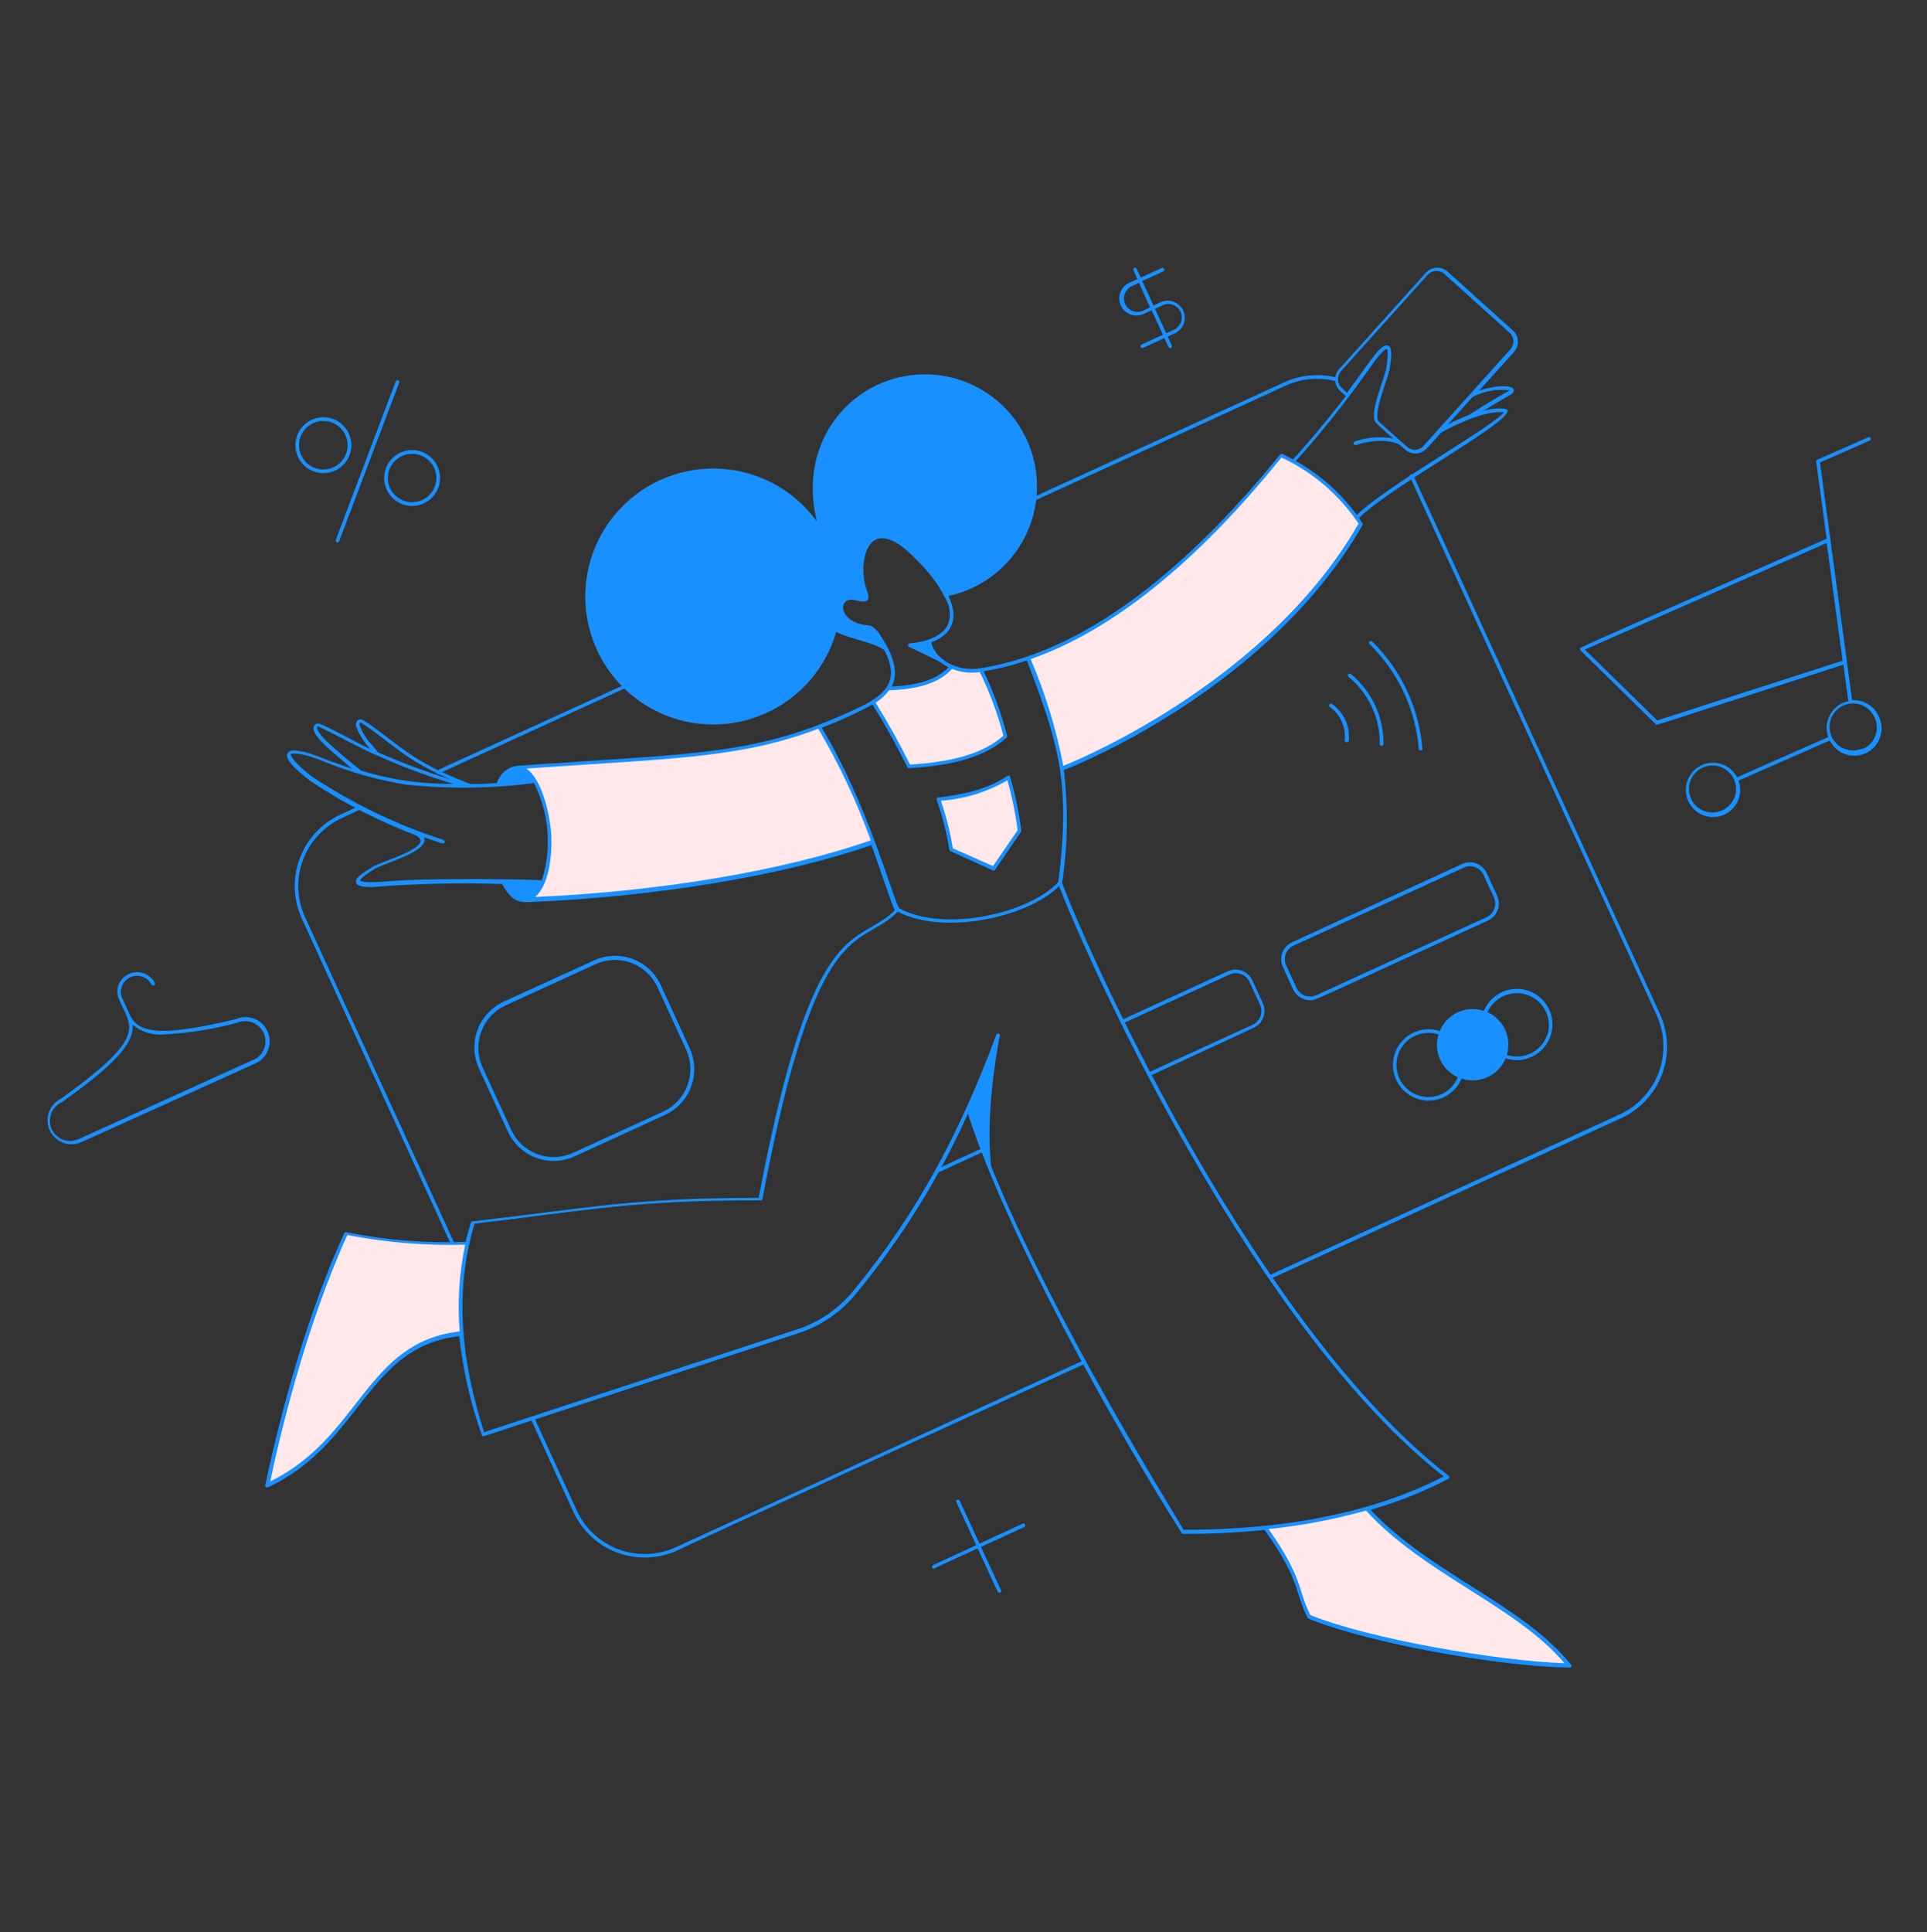 <svg width="400" height="401" viewBox="0 0 400 401" fill="none" xmlns="http://www.w3.org/2000/svg">
<rect x="0" y="0" width="400" height="401" fill="#333333" stroke="none"/>
<path d="M283.78 313.142C295.98 326.582 315.6 333.142 325.62 345.582C312.14 345.322 284.34 340.642 271.78 335.582C269.02 330.442 270.46 327.982 262.68 317.142C269.812 316.395 276.87 315.057 283.78 313.142Z" fill="#FFE7EA"/>
<path d="M95.84 276.682C75.84 278.682 75.28 298.922 55.58 308.142C58.44 294.302 64 273.022 72 255.882C80.276 257.505 88.711 258.176 97.14 257.882C95.758 264.046 95.32 270.385 95.84 276.682Z" fill="#FFE7EA"/>
<path d="M211.6 172.402C211.121 168.661 210.352 164.963 209.3 161.342C204.893 164.008 199.902 165.559 194.76 165.862C195.961 169.261 196.851 172.762 197.42 176.322L206.24 180.202L211.6 172.402Z" fill="#FFE7EA"/>
<path d="M224.9 282.342L140.3 321.102C138.445 321.954 136.44 322.432 134.4 322.509C132.359 322.585 130.324 322.258 128.411 321.546C126.497 320.835 124.743 319.753 123.248 318.362C121.753 316.971 120.547 315.299 119.7 313.442L110.88 294.162C110.838 294.069 110.76 293.997 110.664 293.961C110.569 293.925 110.463 293.929 110.37 293.972C110.277 294.014 110.205 294.092 110.169 294.187C110.134 294.283 110.138 294.389 110.18 294.482L119.02 313.762C119.912 315.706 121.179 317.455 122.748 318.91C124.316 320.364 126.156 321.495 128.162 322.238C130.168 322.981 132.301 323.321 134.438 323.24C136.576 323.158 138.677 322.656 140.62 321.762C140.82 321.662 142.74 320.602 225.22 283.022C225.296 282.971 225.351 282.895 225.375 282.807C225.399 282.72 225.391 282.626 225.353 282.544C225.314 282.462 225.247 282.396 225.164 282.359C225.081 282.322 224.987 282.316 224.9 282.342Z" fill="#1890ff"/>
<path d="M344.56 210.442L293.38 98.682C293.364 98.629 293.338 98.581 293.301 98.54C293.265 98.499 293.221 98.466 293.171 98.444C293.121 98.421 293.067 98.41 293.012 98.41C292.958 98.411 292.904 98.423 292.854 98.447C292.805 98.47 292.761 98.504 292.726 98.546C292.69 98.587 292.664 98.636 292.65 98.689C292.635 98.742 292.632 98.797 292.641 98.851C292.649 98.905 292.67 98.956 292.7 99.002L343.88 210.682C345.591 214.43 345.745 218.704 344.309 222.565C342.873 226.427 339.964 229.562 336.22 231.282L263.46 264.682C263.384 264.72 263.323 264.782 263.286 264.858C263.25 264.935 263.24 265.021 263.259 265.104C263.277 265.187 263.323 265.261 263.388 265.315C263.454 265.369 263.535 265.4 263.62 265.402C263.82 265.402 261 266.642 336.54 232.042C340.463 230.235 343.51 226.947 345.013 222.899C346.516 218.85 346.353 214.371 344.56 210.442Z" fill="#1890ff"/>
<path d="M277.44 78.362C273.821 77.438 269.995 77.784 266.6 79.342L211.76 104.442L211.52 105.382L266.9 80.022C270.138 78.536 273.79 78.211 277.24 79.102C277.289 79.115 277.339 79.118 277.389 79.112C277.439 79.105 277.487 79.089 277.531 79.064C277.575 79.039 277.613 79.006 277.644 78.966C277.674 78.926 277.697 78.88 277.71 78.832C277.723 78.783 277.727 78.732 277.72 78.683C277.714 78.633 277.697 78.584 277.672 78.541C277.647 78.497 277.614 78.459 277.574 78.428C277.534 78.397 277.489 78.375 277.44 78.362Z" fill="#1890ff"/>
<path d="M132 141.022L90.82 159.842C90.765 159.853 90.712 159.877 90.667 159.911C90.622 159.946 90.585 159.99 90.559 160.04C90.534 160.09 90.519 160.146 90.518 160.202C90.516 160.259 90.527 160.315 90.55 160.367C90.573 160.419 90.607 160.465 90.65 160.502C90.693 160.539 90.743 160.566 90.798 160.58C90.853 160.595 90.91 160.598 90.966 160.588C91.021 160.577 91.074 160.555 91.12 160.522L132.56 141.542L132 141.022Z" fill="#1890ff"/>
<path d="M94.24 257.842L63.32 190.342C61.616 186.596 61.465 182.327 62.9 178.47C64.336 174.613 67.241 171.482 70.98 169.762L74.98 167.902C75.073 167.859 75.145 167.782 75.181 167.686C75.216 167.59 75.212 167.484 75.17 167.392C75.128 167.299 75.05 167.227 74.954 167.191C74.859 167.155 74.753 167.159 74.66 167.202L70.66 169.062C66.741 170.872 63.699 174.161 62.199 178.209C60.7 182.258 60.865 186.735 62.66 190.662L93.56 258.142C93.611 258.212 93.685 258.263 93.769 258.286C93.853 258.309 93.942 258.302 94.021 258.267C94.101 258.232 94.166 258.17 94.206 258.093C94.246 258.016 94.258 257.927 94.24 257.842Z" fill="#1890ff"/>
<path d="M262.14 208.202L260 203.562C259.798 203.092 259.505 202.667 259.137 202.311C258.769 201.956 258.335 201.677 257.858 201.491C257.382 201.305 256.873 201.215 256.362 201.227C255.851 201.24 255.347 201.353 254.88 201.562L232.88 211.662C232.804 211.7 232.743 211.762 232.706 211.838C232.67 211.915 232.66 212.001 232.679 212.084C232.697 212.167 232.743 212.241 232.808 212.295C232.874 212.349 232.955 212.38 233.04 212.382C233.24 212.382 232.5 212.602 255.24 202.242C255.994 201.901 256.851 201.872 257.627 202.161C258.402 202.449 259.032 203.032 259.38 203.782L261.5 208.422C261.691 208.798 261.805 209.209 261.832 209.631C261.86 210.052 261.802 210.475 261.662 210.873C261.522 211.271 261.302 211.637 261.017 211.948C260.731 212.259 260.385 212.508 260 212.682L238.42 222.562C238.327 222.601 238.254 222.676 238.216 222.77C238.179 222.864 238.18 222.969 238.22 223.062C238.26 223.155 238.335 223.228 238.429 223.265C238.522 223.303 238.627 223.301 238.72 223.262L260.32 213.262C261.222 212.821 261.916 212.045 262.256 211.101C262.596 210.156 262.554 209.116 262.14 208.202Z" fill="#1890ff"/>
<path d="M194.46 243.422C194.375 243.42 194.294 243.389 194.228 243.335C194.163 243.281 194.117 243.207 194.099 243.124C194.08 243.041 194.09 242.955 194.126 242.878C194.163 242.802 194.224 242.739 194.3 242.702L203.84 238.322C203.885 238.291 203.937 238.271 203.991 238.262C204.045 238.254 204.1 238.257 204.153 238.271C204.206 238.286 204.254 238.312 204.296 238.347C204.338 238.382 204.372 238.426 204.395 238.476C204.418 238.525 204.431 238.579 204.431 238.634C204.432 238.689 204.42 238.743 204.398 238.793C204.376 238.843 204.343 238.887 204.302 238.923C204.261 238.959 204.212 238.986 204.16 239.002C194.8 243.282 194.66 243.422 194.46 243.422Z" fill="#1890ff"/>
<path d="M213.38 136.682C216.66 145.322 219.22 151.782 220.36 159.582C220.36 159.582 262.78 143.142 282.36 108.802C278.303 102.583 272.569 97.639 265.82 94.542C243.74 122.002 225.54 132.442 213.38 136.682Z" fill="#FFE7EA"/>
<path d="M181.24 145.702C182.479 144.977 183.555 144.003 184.4 142.842C189.98 142.642 194.72 141.542 197.5 138.302C199.393 139.098 201.472 139.348 203.5 139.022C205.684 143.421 207.394 148.04 208.6 152.802C203.98 156.802 197.34 158.522 188.6 159.042C186.392 154.464 183.935 150.011 181.24 145.702Z" fill="#FFE7EA"/>
<path d="M109.3 186.682C131.42 185.842 159.82 182.262 181.3 174.682C178.307 166.385 174.523 158.394 170 150.822C153.66 157.022 140.32 157.022 107.06 159.322C114.68 158.682 116.96 185.542 109.3 186.682Z" fill="#FFE7EA"/>
<path d="M321.58 209.542C320.981 208.233 320.012 207.128 318.794 206.361C317.576 205.594 316.161 205.2 314.722 205.225C313.282 205.251 311.882 205.695 310.692 206.504C309.501 207.314 308.573 208.453 308.02 209.782C306.245 209.195 304.314 209.303 302.615 210.082C300.915 210.861 299.574 212.254 298.86 213.982C297.492 213.531 296.023 213.489 294.631 213.861C293.24 214.233 291.988 215.003 291.028 216.077C290.067 217.15 289.442 218.48 289.226 219.904C289.011 221.328 289.216 222.784 289.817 224.093C290.417 225.403 291.386 226.508 292.605 227.275C293.824 228.041 295.241 228.435 296.681 228.408C298.121 228.382 299.521 227.935 300.711 227.124C301.901 226.313 302.829 225.172 303.38 223.842C305.155 224.428 307.086 224.321 308.785 223.542C310.485 222.763 311.826 221.369 312.54 219.642C313.906 220.09 315.373 220.13 316.762 219.758C318.151 219.386 319.401 218.617 320.36 217.545C321.319 216.474 321.945 215.147 322.162 213.725C322.378 212.304 322.176 210.85 321.58 209.542ZM299.3 227.062C298.314 227.514 297.233 227.719 296.15 227.659C295.067 227.598 294.015 227.274 293.086 226.715C292.157 226.155 291.378 225.377 290.818 224.448C290.258 223.519 289.933 222.468 289.872 221.385C289.811 220.302 290.015 219.221 290.467 218.235C290.919 217.248 291.605 216.388 292.465 215.727C293.325 215.066 294.334 214.626 295.403 214.444C296.472 214.261 297.57 214.343 298.6 214.682C298.075 216.395 298.191 218.241 298.927 219.875C299.663 221.509 300.969 222.82 302.6 223.562C301.976 225.1 300.799 226.349 299.3 227.062ZM321.1 214.942C320.499 216.554 319.297 217.871 317.746 218.617C316.194 219.363 314.415 219.479 312.78 218.942C313.305 217.228 313.189 215.382 312.453 213.748C311.717 212.114 310.411 210.804 308.78 210.062C309.479 208.495 310.755 207.258 312.343 206.609C313.932 205.96 315.709 205.949 317.305 206.578C318.901 207.208 320.193 208.428 320.911 209.986C321.629 211.544 321.718 213.319 321.16 214.942H321.1Z" fill="#1890ff"/>
<path d="M143.16 217.542L137.16 204.462C136.589 203.213 135.777 202.089 134.771 201.155C133.764 200.22 132.584 199.494 131.296 199.016C130.009 198.539 128.64 198.32 127.268 198.372C125.896 198.425 124.547 198.747 123.3 199.322L104.56 207.882C102.042 209.039 100.086 211.149 99.122 213.748C98.159 216.347 98.266 219.222 99.42 221.742L105.42 234.842C106.578 237.36 108.688 239.316 111.287 240.279C113.885 241.243 116.76 241.136 119.28 239.982L138 231.402C140.522 230.247 142.482 228.139 143.45 225.54C144.417 222.941 144.313 220.064 143.16 217.542ZM137.7 230.682L118.96 239.262C117.803 239.792 116.553 240.089 115.282 240.136C114.01 240.182 112.741 239.978 111.549 239.534C110.356 239.09 109.263 238.415 108.331 237.548C107.4 236.681 106.648 235.639 106.12 234.482L100.12 221.402C99.092 219.078 99.017 216.443 99.91 214.065C100.804 211.686 102.596 209.753 104.9 208.682L123.62 200.102C124.778 199.571 126.03 199.274 127.303 199.227C128.576 199.18 129.846 199.384 131.04 199.828C132.234 200.272 133.329 200.946 134.263 201.814C135.196 202.681 135.95 203.723 136.48 204.882L142.48 217.962C143.503 220.286 143.575 222.918 142.682 225.296C141.789 227.673 140 229.606 137.7 230.682Z" fill="#1890ff"/>
<path d="M310.78 185.922L308.66 181.302C308.456 180.831 308.161 180.406 307.791 180.05C307.422 179.694 306.985 179.415 306.507 179.229C306.029 179.043 305.519 178.954 305.006 178.966C304.494 178.979 303.988 179.093 303.52 179.302L268.2 195.562C267.739 195.773 267.324 196.073 266.979 196.445C266.634 196.816 266.365 197.252 266.189 197.728C266.013 198.203 265.932 198.709 265.951 199.216C265.97 199.723 266.088 200.221 266.3 200.682L268.42 205.322C268.73 205.995 269.226 206.566 269.849 206.967C270.473 207.367 271.199 207.581 271.94 207.582C273.14 207.582 270.6 208.562 308.88 191.042C309.808 190.611 310.528 189.831 310.883 188.873C311.239 187.914 311.202 186.853 310.78 185.922ZM308.56 190.362L273.24 206.542C272.869 206.712 272.467 206.808 272.059 206.823C271.65 206.838 271.243 206.772 270.86 206.629C270.477 206.486 270.126 206.268 269.827 205.989C269.529 205.71 269.288 205.374 269.12 205.002L266.98 200.382C266.809 200.009 266.713 199.606 266.698 199.196C266.682 198.786 266.748 198.377 266.891 197.992C267.034 197.608 267.252 197.255 267.531 196.955C267.811 196.654 268.147 196.412 268.52 196.242L303.84 180.062C304.211 179.891 304.613 179.795 305.022 179.78C305.43 179.765 305.838 179.831 306.22 179.974C306.603 180.118 306.954 180.335 307.253 180.614C307.551 180.894 307.792 181.229 307.96 181.602L310.1 186.242C310.439 186.993 310.468 187.847 310.18 188.619C309.891 189.391 309.309 190.017 308.56 190.362Z" fill="#1890ff"/>
<path d="M390 148.682C389.532 147.622 388.749 146.731 387.758 146.131C386.768 145.53 385.616 145.247 384.46 145.322L377.78 95.982L388.18 91.402C388.25 91.351 388.301 91.277 388.324 91.193C388.347 91.109 388.34 91.02 388.305 90.94C388.27 90.861 388.209 90.796 388.131 90.756C388.054 90.716 387.965 90.704 387.88 90.722L377.22 95.402C377.149 95.44 377.09 95.498 377.051 95.569C377.012 95.64 376.994 95.721 377 95.802L379.18 111.802C324.48 135.942 328 134.302 328 134.682C328 135.062 327.08 133.962 343.7 150.302C343.94 150.542 341.26 151.302 382.64 137.942L383.68 145.522C382.887 145.683 382.137 146.014 381.483 146.491C380.829 146.968 380.285 147.58 379.888 148.286C379.492 148.992 379.252 149.775 379.185 150.581C379.118 151.388 379.225 152.2 379.5 152.962L360.58 161.322C359.902 160.024 358.747 159.041 357.358 158.58C355.969 158.119 354.455 158.216 353.136 158.851C351.817 159.486 350.796 160.608 350.29 161.981C349.783 163.354 349.83 164.871 350.421 166.21C351.012 167.549 352.1 168.606 353.456 169.157C354.811 169.709 356.328 169.712 357.686 169.166C359.044 168.619 360.136 167.567 360.732 166.23C361.328 164.893 361.381 163.377 360.88 162.002L379.82 153.662C380.48 155.012 381.65 156.044 383.072 156.532C384.493 157.019 386.05 156.922 387.4 156.262C388.75 155.601 389.782 154.432 390.27 153.01C390.757 151.589 390.66 150.032 390 148.682ZM344 149.522L328.98 134.802L379.18 112.682L382.48 137.122L344 149.522ZM360 165.522C359.708 166.268 359.237 166.931 358.627 167.453C358.018 167.974 357.29 168.337 356.507 168.509C355.724 168.682 354.911 168.659 354.139 168.443C353.367 168.227 352.66 167.824 352.081 167.27C351.502 166.715 351.068 166.027 350.818 165.265C350.569 164.503 350.51 163.692 350.648 162.902C350.787 162.113 351.117 161.369 351.611 160.738C352.105 160.106 352.747 159.606 353.48 159.282C354.374 158.885 355.367 158.765 356.33 158.937C357.292 159.109 358.182 159.566 358.883 160.248C359.584 160.93 360.066 161.806 360.265 162.764C360.464 163.721 360.372 164.717 360 165.622V165.522ZM386.64 155.322C385.757 155.715 384.778 155.838 383.826 155.674C382.873 155.511 381.991 155.068 381.29 154.402C380.59 153.737 380.103 152.878 379.891 151.935C379.679 150.992 379.752 150.008 380.1 149.106C380.448 148.205 381.056 147.427 381.847 146.872C382.638 146.316 383.575 146.008 384.542 145.986C385.508 145.964 386.458 146.23 387.274 146.749C388.089 147.268 388.731 148.017 389.12 148.902C389.398 149.486 389.556 150.12 389.585 150.767C389.615 151.413 389.515 152.059 389.291 152.666C389.068 153.274 388.725 153.83 388.284 154.303C387.842 154.777 387.31 155.157 386.72 155.422L386.64 155.322Z" fill="#1890ff"/>
<path d="M212 172.382C211.515 168.614 210.74 164.89 209.68 161.242C209.26 159.802 207.8 164.102 194.74 165.502C194.683 165.507 194.629 165.525 194.58 165.555C194.532 165.585 194.492 165.626 194.462 165.675C194.433 165.724 194.416 165.779 194.412 165.836C194.408 165.892 194.418 165.949 194.44 166.002C195.625 169.369 196.502 172.836 197.06 176.362C197.065 176.422 197.087 176.48 197.122 176.529C197.157 176.578 197.205 176.617 197.26 176.642L206.1 180.642C206.181 180.675 206.271 180.679 206.355 180.654C206.439 180.628 206.511 180.574 206.56 180.502C212.32 172.002 212 172.682 212 172.382ZM206.12 179.742L197.78 176.062C197.241 172.703 196.411 169.397 195.3 166.182C200.164 165.843 204.885 164.392 209.1 161.942C210.064 165.338 210.78 168.801 211.24 172.302L206.12 179.742Z" fill="#1890ff"/>
<path d="M61.84 94.782C61.367 93.736 61.215 92.573 61.403 91.441C61.59 90.308 62.11 89.257 62.896 88.421C63.681 87.584 64.698 86.999 65.816 86.74C66.934 86.481 68.104 86.56 69.178 86.966C70.251 87.373 71.18 88.088 71.847 89.023C72.513 89.958 72.887 91.069 72.922 92.216C72.956 93.364 72.649 94.495 72.04 95.468C71.431 96.441 70.547 97.212 69.5 97.682C68.099 98.311 66.507 98.359 65.071 97.815C63.635 97.271 62.473 96.18 61.84 94.782ZM65.04 87.802C64.133 88.212 63.367 88.882 62.84 89.727C62.313 90.571 62.049 91.553 62.079 92.549C62.11 93.544 62.434 94.508 63.012 95.319C63.59 96.129 64.395 96.751 65.326 97.105C66.256 97.459 67.271 97.529 68.241 97.307C69.212 97.085 70.095 96.58 70.779 95.856C71.463 95.133 71.918 94.223 72.085 93.242C72.252 92.26 72.125 91.251 71.72 90.342C71.17 89.12 70.157 88.167 68.905 87.691C67.653 87.215 66.263 87.254 65.04 87.802Z" fill="#1890ff"/>
<path d="M80.26 101.602C79.864 100.732 79.69 99.779 79.751 98.826C79.813 97.873 80.109 96.949 80.613 96.138C81.117 95.327 81.813 94.653 82.641 94.175C83.468 93.698 84.4 93.433 85.355 93.402C86.309 93.372 87.257 93.578 88.113 94.002C88.969 94.425 89.707 95.054 90.261 95.832C90.816 96.609 91.17 97.512 91.292 98.459C91.413 99.406 91.3 100.369 90.96 101.262C90.553 102.331 89.839 103.257 88.907 103.921C87.975 104.586 86.867 104.96 85.723 104.996C84.579 105.033 83.45 104.73 82.478 104.126C81.506 103.522 80.734 102.643 80.26 101.602ZM80.82 97.422C80.529 98.196 80.433 99.031 80.54 99.851C80.648 100.672 80.956 101.453 81.437 102.126C81.918 102.8 82.558 103.344 83.3 103.712C84.041 104.079 84.862 104.258 85.689 104.233C86.516 104.208 87.324 103.98 88.043 103.569C88.761 103.158 89.366 102.576 89.806 101.875C90.246 101.174 90.507 100.376 90.565 99.55C90.623 98.725 90.477 97.897 90.14 97.142C89.726 96.237 89.054 95.474 88.209 94.949C87.363 94.424 86.382 94.16 85.387 94.19C84.392 94.22 83.429 94.542 82.616 95.117C81.804 95.692 81.179 96.494 80.82 97.422Z" fill="#1890ff"/>
<path d="M69.72 112.002L82.14 79.142C82.32 78.682 83.04 78.942 82.86 79.402L70.42 112.262C70.411 112.317 70.389 112.369 70.357 112.415C70.325 112.461 70.284 112.499 70.235 112.527C70.187 112.555 70.133 112.572 70.077 112.577C70.022 112.581 69.966 112.574 69.913 112.554C69.861 112.535 69.813 112.504 69.774 112.464C69.735 112.424 69.705 112.376 69.687 112.323C69.668 112.271 69.662 112.214 69.667 112.159C69.673 112.103 69.691 112.049 69.72 112.002Z" fill="#1890ff"/>
<path d="M212.28 316.222L203.32 320.362L199.18 311.402C199.129 311.326 199.053 311.271 198.966 311.247C198.878 311.222 198.785 311.23 198.702 311.269C198.62 311.308 198.554 311.375 198.517 311.458C198.48 311.541 198.474 311.635 198.5 311.722L202.64 320.682L193.68 324.822C193.604 324.86 193.543 324.922 193.506 324.998C193.47 325.075 193.46 325.161 193.479 325.244C193.497 325.327 193.543 325.401 193.608 325.455C193.674 325.509 193.755 325.54 193.84 325.542C194 325.542 193.68 325.542 202.94 321.342L207.08 330.322C207.101 330.368 207.131 330.409 207.168 330.443C207.205 330.478 207.248 330.505 207.296 330.522C207.343 330.54 207.393 330.548 207.444 330.546C207.494 330.544 207.544 330.533 207.59 330.512C207.636 330.491 207.677 330.461 207.712 330.424C207.746 330.387 207.773 330.343 207.791 330.296C207.808 330.249 207.816 330.198 207.815 330.148C207.813 330.097 207.801 330.048 207.78 330.002L203.62 321.042L212.6 316.922C212.693 316.879 212.765 316.802 212.801 316.706C212.836 316.61 212.832 316.505 212.79 316.412C212.748 316.319 212.67 316.247 212.574 316.211C212.479 316.175 212.373 316.179 212.28 316.222Z" fill="#1890ff"/>
<path d="M279.12 153.602C279.265 152.275 279.052 150.933 278.503 149.717C277.954 148.5 277.09 147.452 276 146.682C275.932 146.617 275.89 146.53 275.882 146.436C275.874 146.342 275.902 146.249 275.959 146.174C276.016 146.099 276.099 146.049 276.192 146.032C276.284 146.015 276.38 146.032 276.46 146.082C277.66 146.916 278.618 148.053 279.236 149.377C279.854 150.702 280.111 152.166 279.98 153.622C279.979 153.678 279.966 153.734 279.943 153.785C279.921 153.837 279.888 153.884 279.847 153.923C279.806 153.962 279.758 153.992 279.705 154.013C279.653 154.033 279.596 154.043 279.54 154.042C279.484 154.04 279.428 154.028 279.376 154.005C279.325 153.982 279.278 153.95 279.239 153.909C279.2 153.868 279.169 153.82 279.149 153.767C279.129 153.714 279.119 153.658 279.12 153.602Z" fill="#1890ff"/>
<path d="M286.42 154.462C286.458 151.79 285.894 149.143 284.768 146.72C283.643 144.296 281.986 142.157 279.92 140.462C279.54 140.122 280.04 139.562 280.4 139.882C282.539 141.636 284.258 143.848 285.431 146.353C286.604 148.859 287.202 151.595 287.18 154.362C287.193 154.462 287.166 154.564 287.104 154.645C287.073 154.685 287.035 154.718 286.992 154.744C286.948 154.769 286.9 154.785 286.85 154.792C286.749 154.805 286.647 154.778 286.567 154.716C286.486 154.654 286.433 154.562 286.42 154.462Z" fill="#1890ff"/>
<path d="M294.52 155.502C293.853 147.235 290.224 139.486 284.3 133.682C284.228 133.61 284.188 133.513 284.188 133.412C284.188 133.31 284.228 133.213 284.3 133.142C284.372 133.07 284.469 133.03 284.57 133.03C284.671 133.03 284.768 133.07 284.84 133.142C290.884 139.079 294.584 146.997 295.26 155.442C295.248 155.528 295.208 155.607 295.145 155.667C295.082 155.726 295.001 155.762 294.914 155.769C294.828 155.776 294.742 155.754 294.67 155.705C294.598 155.656 294.545 155.585 294.52 155.502Z" fill="#1890ff"/>
<path d="M245.62 64.482C245.228 63.627 244.513 62.962 243.633 62.633C242.752 62.303 241.777 62.335 240.92 62.722L239.44 63.402L237.1 58.322L241.48 56.322C241.573 56.279 241.645 56.202 241.681 56.106C241.716 56.01 241.712 55.904 241.67 55.812C241.628 55.719 241.55 55.647 241.454 55.611C241.359 55.575 241.253 55.579 241.16 55.622L236.78 57.622L235.96 55.802C235.92 55.709 235.845 55.636 235.751 55.598C235.658 55.561 235.553 55.562 235.46 55.602C235.367 55.642 235.294 55.717 235.256 55.81C235.219 55.904 235.22 56.009 235.26 56.102L236.1 57.922L234.62 58.602C234.166 58.776 233.752 59.042 233.405 59.382C233.057 59.722 232.783 60.13 232.6 60.581C232.416 61.031 232.327 61.514 232.337 62.001C232.347 62.487 232.457 62.966 232.66 63.408C232.862 63.85 233.153 64.246 233.515 64.572C233.877 64.897 234.301 65.145 234.762 65.3C235.223 65.455 235.711 65.513 236.196 65.472C236.68 65.432 237.151 65.292 237.58 65.062L239.06 64.382L241.4 69.482L237.02 71.482C236.968 71.497 236.919 71.524 236.878 71.56C236.837 71.596 236.804 71.641 236.782 71.691C236.76 71.741 236.748 71.795 236.749 71.85C236.749 71.904 236.762 71.958 236.785 72.008C236.808 72.057 236.842 72.101 236.884 72.136C236.926 72.171 236.974 72.197 237.027 72.212C237.08 72.227 237.135 72.23 237.189 72.221C237.243 72.212 237.295 72.192 237.34 72.162L241.7 70.162L242.54 71.982C242.556 72.034 242.582 72.082 242.619 72.124C242.655 72.165 242.699 72.198 242.749 72.22C242.799 72.242 242.853 72.253 242.908 72.253C242.962 72.252 243.016 72.24 243.066 72.217C243.115 72.193 243.159 72.16 243.195 72.118C243.23 72.076 243.256 72.027 243.27 71.975C243.285 71.922 243.288 71.867 243.279 71.813C243.271 71.759 243.25 71.707 243.22 71.662L242.4 69.842L243.88 69.162C244.73 68.77 245.39 68.058 245.716 67.181C246.042 66.304 246.007 65.333 245.62 64.482ZM237.26 64.482C236.927 64.636 236.566 64.722 236.199 64.736C235.832 64.75 235.466 64.691 235.122 64.563C234.778 64.434 234.463 64.239 234.195 63.989C233.927 63.738 233.711 63.436 233.56 63.102C233.254 62.425 233.227 61.654 233.485 60.958C233.744 60.261 234.266 59.695 234.94 59.382L236.42 58.702L238.74 63.802L237.26 64.482ZM243.56 68.482L242.08 69.162L239.74 64.082L241.22 63.402C241.556 63.226 241.925 63.12 242.303 63.092C242.682 63.062 243.062 63.111 243.421 63.233C243.78 63.356 244.111 63.55 244.392 63.804C244.674 64.058 244.901 64.367 245.06 64.712C245.219 65.056 245.306 65.43 245.316 65.809C245.326 66.189 245.259 66.566 245.118 66.918C244.978 67.271 244.768 67.591 244.5 67.86C244.232 68.129 243.912 68.34 243.56 68.482Z" fill="#1890ff"/>
<path d="M55.5 213.982C54.959 212.793 53.97 211.866 52.75 211.402C51.529 210.938 50.174 210.973 48.98 211.502C34.42 214.962 28.86 214.762 26.98 210.702L25.32 207.062C25.157 206.683 25.073 206.274 25.073 205.862C25.073 205.449 25.157 205.041 25.32 204.662C25.552 204.057 25.954 203.533 26.478 203.151C27.001 202.77 27.623 202.548 28.27 202.512C28.917 202.476 29.56 202.628 30.122 202.949C30.685 203.27 31.142 203.747 31.44 204.322C31.482 204.414 31.56 204.487 31.656 204.522C31.751 204.558 31.857 204.554 31.95 204.512C32.043 204.469 32.115 204.392 32.151 204.296C32.186 204.2 32.182 204.094 32.14 204.002C31.776 203.297 31.217 202.712 30.53 202.316C29.843 201.92 29.057 201.73 28.264 201.768C27.472 201.806 26.708 202.07 26.062 202.53C25.416 202.99 24.915 203.626 24.62 204.362C24.27 205.262 24.27 206.261 24.62 207.162C26.82 213.022 31.6 214.462 12.62 228.042C11.469 228.619 10.586 229.62 10.157 230.834C9.728 232.049 9.786 233.382 10.319 234.555C10.852 235.727 11.819 236.647 13.016 237.122C14.213 237.597 15.548 237.59 16.74 237.102L53.04 220.682C53.646 220.408 54.191 220.017 54.643 219.53C55.096 219.044 55.447 218.472 55.676 217.848C55.905 217.224 56.008 216.561 55.977 215.897C55.947 215.233 55.785 214.582 55.5 213.982ZM52.72 219.882L16.34 236.402C15.335 236.874 14.183 236.929 13.137 236.554C12.091 236.179 11.236 235.405 10.76 234.402C10.52 233.885 10.386 233.326 10.365 232.757C10.344 232.188 10.437 231.621 10.638 231.088C10.839 230.555 11.145 230.068 11.537 229.655C11.928 229.242 12.399 228.911 12.92 228.682C23.58 221.102 27.76 216.682 27.56 212.682C28.447 213.426 29.473 213.986 30.579 214.329C31.684 214.673 32.847 214.793 34 214.682C39.181 214.418 44.317 213.594 49.32 212.222C50.329 211.818 51.455 211.818 52.463 212.224C53.471 212.629 54.284 213.408 54.733 214.397C55.181 215.387 55.231 216.512 54.871 217.537C54.511 218.563 53.769 219.41 52.8 219.902L52.72 219.882Z" fill="#1890ff"/>
<path d="M326 345.342C316 332.982 296.7 326.422 284.5 313.342C290.099 311.744 295.52 309.58 300.68 306.882C300.734 306.85 300.779 306.805 300.81 306.75C300.841 306.696 300.857 306.634 300.857 306.572C300.857 306.509 300.841 306.448 300.81 306.393C300.779 306.339 300.734 306.293 300.68 306.262C261.6 276.042 227.54 201.762 220.46 183.262C221.646 175.494 221.768 167.602 220.82 159.802C225.5 158.062 264.02 141.802 282.82 108.982C282.86 108.922 282.881 108.853 282.881 108.782C282.881 108.71 282.86 108.641 282.82 108.582L282.1 107.522C288.88 100.622 317.62 85.522 312.3 84.822C310.832 84.683 309.351 84.832 307.94 85.262C309.48 84.302 311.5 83.062 313.28 82.082C314.12 81.642 314.42 81.182 314.18 80.742C313.68 79.782 309.96 80.042 307 81.082L314.26 73.082C314.544 72.77 314.763 72.406 314.904 72.009C315.046 71.613 315.107 71.192 315.085 70.772C315.062 70.351 314.957 69.939 314.774 69.56C314.591 69.18 314.335 68.841 314.02 68.562L300.5 56.382C299.866 55.813 299.031 55.519 298.18 55.564C297.329 55.609 296.531 55.989 295.96 56.622L277.96 76.622C277.391 77.256 277.097 78.09 277.142 78.941C277.187 79.792 277.567 80.591 278.2 81.162L279.36 82.202C275.5 87.202 270.6 93.062 268.38 95.342C267.66 94.962 266.94 94.582 266.18 94.222C266.106 94.186 266.022 94.176 265.942 94.194C265.862 94.212 265.791 94.257 265.74 94.322C250 113.682 228.1 134.842 203.54 138.682C198.26 139.522 194 136.522 193.3 133.322C197.66 131.682 199.12 128.362 196.88 123.682C202.496 122.474 207.466 119.231 210.833 114.578C214.2 109.924 215.727 104.19 215.118 98.478C214.51 92.766 211.81 87.482 207.538 83.642C203.266 79.802 197.724 77.679 191.98 77.682C177.3 77.682 165.28 91.302 169.58 108.242C166.061 103.373 160.995 99.841 155.209 98.223C149.424 96.604 143.261 96.995 137.726 99.331C132.191 101.668 127.612 105.811 124.736 111.085C121.86 116.36 120.857 122.453 121.891 128.371C122.924 134.289 125.934 139.682 130.428 143.669C134.921 147.656 140.634 150.001 146.633 150.323C152.632 150.644 158.563 148.923 163.457 145.439C168.351 141.955 171.92 136.915 173.58 131.142C176.76 132.762 181 133.142 183.58 134.922C186.18 140.042 185.42 143.482 178.38 146.802C157.02 156.922 145.34 156.222 107.16 158.942C106.228 159.104 105.36 159.523 104.653 160.152C103.946 160.781 103.429 161.595 103.16 162.502C101.313 162.685 99.455 162.745 97.6 162.682C85.22 158.082 82.6 154.202 75.48 149.502C74.68 148.962 73.66 149.502 73.92 150.762C74.606 152.515 75.617 154.123 76.9 155.502C73.74 153.982 69.44 151.502 66.54 150.282C66.32 150.166 66.067 150.132 65.825 150.188C65.582 150.243 65.368 150.382 65.22 150.582C64.82 151.202 65.04 152.582 68.38 155.502C68.92 155.962 71.16 157.922 73.02 159.502C71.16 158.902 69.28 158.202 67.34 157.502C62.88 155.682 60.3 155.262 59.7 156.322C59.5 156.682 58.84 157.822 64.48 162.122C71.366 166.702 78.746 170.493 86.48 173.422C86.6 173.622 87.38 173.982 87.3 174.602C87.04 176.602 79.3 178.802 77.3 179.922C75.12 181.262 73.6 182.262 73.92 183.202C74.08 183.682 74.64 184.102 77.04 184.102C86.088 183.391 95.168 183.177 104.24 183.462C106.36 187.462 108.24 187.282 110.04 187.202C136.26 186.122 162.64 181.722 180.88 175.402C183.14 181.522 184.88 187.182 185.74 188.922C177.92 196.742 168.84 188.622 157.48 248.602C131.48 248.602 123.04 250.602 98.06 253.482C97.988 253.492 97.92 253.521 97.864 253.567C97.808 253.613 97.765 253.673 97.74 253.742C97.32 255.082 96.96 256.422 96.64 257.742C88.337 258.046 80.027 257.374 71.88 255.742C71.798 255.72 71.71 255.728 71.633 255.765C71.556 255.801 71.495 255.864 71.46 255.942C62.4 275.602 56.98 299.082 55.06 308.262C55.045 308.331 55.05 308.404 55.075 308.471C55.099 308.538 55.142 308.597 55.198 308.641C55.255 308.685 55.322 308.712 55.393 308.719C55.464 308.726 55.536 308.713 55.6 308.682C75.14 299.542 75.96 279.502 95.32 277.302C96.084 284.293 97.655 291.172 100 297.802C100.013 297.851 100.037 297.896 100.069 297.935C100.101 297.974 100.141 298.006 100.186 298.029C100.232 298.052 100.281 298.064 100.332 298.067C100.382 298.069 100.433 298.06 100.48 298.042L165.74 276.682C170.397 275.16 174.525 272.343 177.64 268.562C187.042 257.181 194.873 244.588 200.92 231.122C208.92 256.102 231.46 296.342 245.3 318.182C245.335 318.234 245.383 318.276 245.439 318.304C245.495 318.332 245.557 318.345 245.62 318.342C251.257 318.361 256.891 318.087 262.5 317.522C270.12 328.202 268.68 330.562 271.44 335.762C271.486 335.841 271.556 335.904 271.64 335.942C284.14 341.062 311.76 345.942 325.64 346.062C325.736 346.109 325.846 346.117 325.947 346.083C326.049 346.05 326.132 345.977 326.18 345.882C326.228 345.786 326.236 345.676 326.202 345.574C326.168 345.473 326.095 345.389 326 345.342ZM313.34 80.982C313.176 81.124 312.994 81.245 312.8 81.342C309.52 83.142 305.46 85.762 304.98 86.082C303.467 86.672 301.985 87.34 300.54 88.082L305.7 82.362C308.057 81.166 310.713 80.686 313.34 80.982ZM278.52 80.502C278.04 80.065 277.751 79.457 277.718 78.809C277.684 78.161 277.908 77.525 278.34 77.042L296.34 57.042C296.78 56.56 297.392 56.271 298.043 56.237C298.694 56.204 299.333 56.428 299.82 56.862L313.34 69.042C313.58 69.256 313.775 69.516 313.915 69.807C314.054 70.097 314.134 70.412 314.151 70.734C314.167 71.056 314.12 71.378 314.012 71.681C313.904 71.984 313.737 72.263 313.52 72.502L295.52 92.502C295.305 92.751 295.041 92.954 294.745 93.099C294.449 93.243 294.127 93.326 293.798 93.343C293.47 93.36 293.141 93.31 292.832 93.196C292.523 93.083 292.24 92.908 292 92.682L286.14 87.422C284.96 85.782 288.14 78.542 288.48 76.442C288.84 73.902 289.04 72.102 288.12 71.742C286.52 71.122 283.92 75.882 279.58 81.522L278.52 80.502ZM283.68 77.282C287.1 72.262 287.84 72.382 287.92 72.422C288 72.462 288.24 73.242 287.78 76.302C287.46 78.542 283.78 86.422 285.78 87.942L289.16 90.982C286.481 90.518 283.727 90.745 281.16 91.642C281.077 91.68 281.01 91.748 280.973 91.831C280.935 91.915 280.929 92.01 280.956 92.097C280.983 92.185 281.041 92.26 281.119 92.309C281.197 92.358 281.289 92.376 281.38 92.362C287.38 90.502 290.4 92.182 290.62 92.362L291.64 93.282C292.272 93.853 293.105 94.151 293.955 94.109C294.806 94.068 295.606 93.692 296.18 93.062L299.18 89.742C299.9 89.322 307.72 85.022 312.14 85.562C310.8 87.962 287.44 101.082 281.64 106.882C278.276 102.28 273.957 98.46 268.98 95.682C274.223 89.83 279.131 83.687 283.68 77.282ZM266 94.942C272.492 97.968 278.027 102.721 282 108.682C263.48 140.922 225.02 157.242 220.72 158.942C219.251 151.336 216.978 143.907 213.94 136.782C230.82 130.922 248.34 116.822 266 94.942ZM182.36 131.262C182.14 130.942 181.1 129.862 180.54 129.822C173.74 129.422 173.78 123.522 177.58 124.582C180.18 125.302 180.72 124.582 179.96 122.582C178.68 119.142 179.02 113.862 181.36 112.242C183.36 110.902 186.34 112.122 190.02 115.942C192.657 118.422 194.837 121.346 196.46 124.582C197.227 126.072 197.371 127.806 196.86 129.402C195.36 133.182 188.86 133.522 188.86 133.522C188.78 133.527 188.703 133.557 188.642 133.608C188.58 133.659 188.536 133.729 188.516 133.806C188.496 133.884 188.501 133.966 188.53 134.041C188.56 134.115 188.612 134.179 188.68 134.222L195.06 137.322C195.631 137.771 196.248 138.16 196.9 138.482C194.56 140.922 190.78 142.202 185.1 142.482C186.96 138.862 184.62 134.682 182.36 131.262ZM184.6 143.262C190.94 143.022 195.08 141.602 197.62 138.822C199.449 139.541 201.435 139.768 203.38 139.482C205.451 143.706 207.093 148.129 208.28 152.682C204.28 156.222 198.28 158.082 188.9 158.682C186.739 154.284 184.356 149.998 181.76 145.842C182.855 145.136 183.817 144.242 184.6 143.202V143.262ZM75.06 150.042C81.6 154.362 83.78 157.542 93.46 161.742C88.362 160.167 83.36 158.298 78.48 156.142L77.02 154.382C75.974 153.281 75.169 151.973 74.66 150.542C74.54 149.962 74.76 149.842 75.06 150.042ZM68.88 154.842C65.96 152.302 65.7 151.142 65.86 150.842C66.02 150.542 66.08 150.842 66.22 150.842C69.56 152.342 75.18 155.542 78.42 156.842C83.512 159.131 88.751 161.082 94.1 162.682C87.623 162.769 81.172 161.844 74.98 159.942C73.14 158.562 69.58 155.462 68.88 154.842ZM81.22 182.842C75.22 183.422 74.8 182.842 74.76 182.702C74.72 182.562 75.18 181.922 77.82 180.302C80 179.002 89.26 176.682 88 173.742C89.26 174.202 90.54 174.622 91.82 175.042C91.914 175.068 92.014 175.056 92.1 175.011C92.186 174.965 92.251 174.888 92.281 174.796C92.312 174.703 92.306 174.603 92.265 174.514C92.224 174.426 92.151 174.357 92.06 174.322C82.469 171.228 73.345 166.841 64.94 161.282C59.88 157.422 60.36 156.442 60.36 156.442C60.36 156.442 62.04 155.902 67.06 157.962C72.582 160.234 78.346 161.865 84.24 162.822C93.087 163.773 102.016 163.672 110.84 162.522C114.003 168.768 114.592 176.006 112.48 182.682C106 182.362 86.96 182.302 81.22 182.862V182.842ZM111.1 186.142C113.96 183.722 114.62 177.522 114.44 173.502C114.26 169.482 112.58 161.682 109.24 159.502C140.1 157.342 153.54 157.382 169.86 151.242C174.199 158.609 177.848 166.362 180.76 174.402C162.82 180.682 136.94 185.042 111.1 186.162V186.142ZM170.58 151.022C174.194 149.652 177.714 148.048 181.12 146.222C183.707 150.359 186.083 154.625 188.24 159.002C188.4 159.342 188.4 159.442 188.82 159.422C198.48 158.822 204.68 156.882 208.94 153.082C208.992 153.039 209.03 152.982 209.051 152.919C209.072 152.855 209.076 152.787 209.06 152.722C207.872 148.101 206.237 143.606 204.18 139.302C207.232 138.813 210.236 138.064 213.16 137.062C219.78 154.522 222.28 162.402 219.68 183.062C213.56 189.642 195.88 193.582 186.62 188.482C184.9 185.122 180 166.682 170.58 151.022ZM95.42 276.322C75.86 278.522 74.8 298.322 56.1 307.442C58.1 297.862 63.44 275.322 72.1 256.322C80.156 257.877 88.358 258.548 96.56 258.322C95.309 264.235 94.925 270.298 95.42 276.322ZM205.74 242.062C204.38 230.362 207.5 215.082 207.54 214.922C207.548 214.833 207.524 214.745 207.474 214.672C207.423 214.599 207.349 214.546 207.263 214.522C207.178 214.499 207.087 214.505 207.006 214.542C206.925 214.578 206.859 214.642 206.82 214.722C199.32 234.902 190.54 251.622 177.06 267.982C174.035 271.659 170.025 274.399 165.5 275.882L100.5 297.222C95.86 283.002 94.16 268.262 98.5 253.962C122.4 251.142 131.68 249.062 157.9 249.122C157.987 249.127 158.073 249.099 158.14 249.044C158.207 248.988 158.25 248.908 158.26 248.822C169.58 188.822 178.38 197.202 186.38 189.202C195.54 194.102 213.1 190.602 219.84 183.902C227.28 203.062 260.96 276.102 299.68 306.422C285.5 313.742 267.36 317.482 245.68 317.502C244 314.482 218.56 273.902 205.74 242.062ZM272 335.182C269.4 330.222 270.66 327.702 263.32 317.342C270.163 316.639 276.935 315.354 283.56 313.502C295.56 326.702 314.7 333.262 324.76 345.182C310.82 344.682 284.3 340.162 272 335.182Z" fill="#1890ff"/>
</svg>
